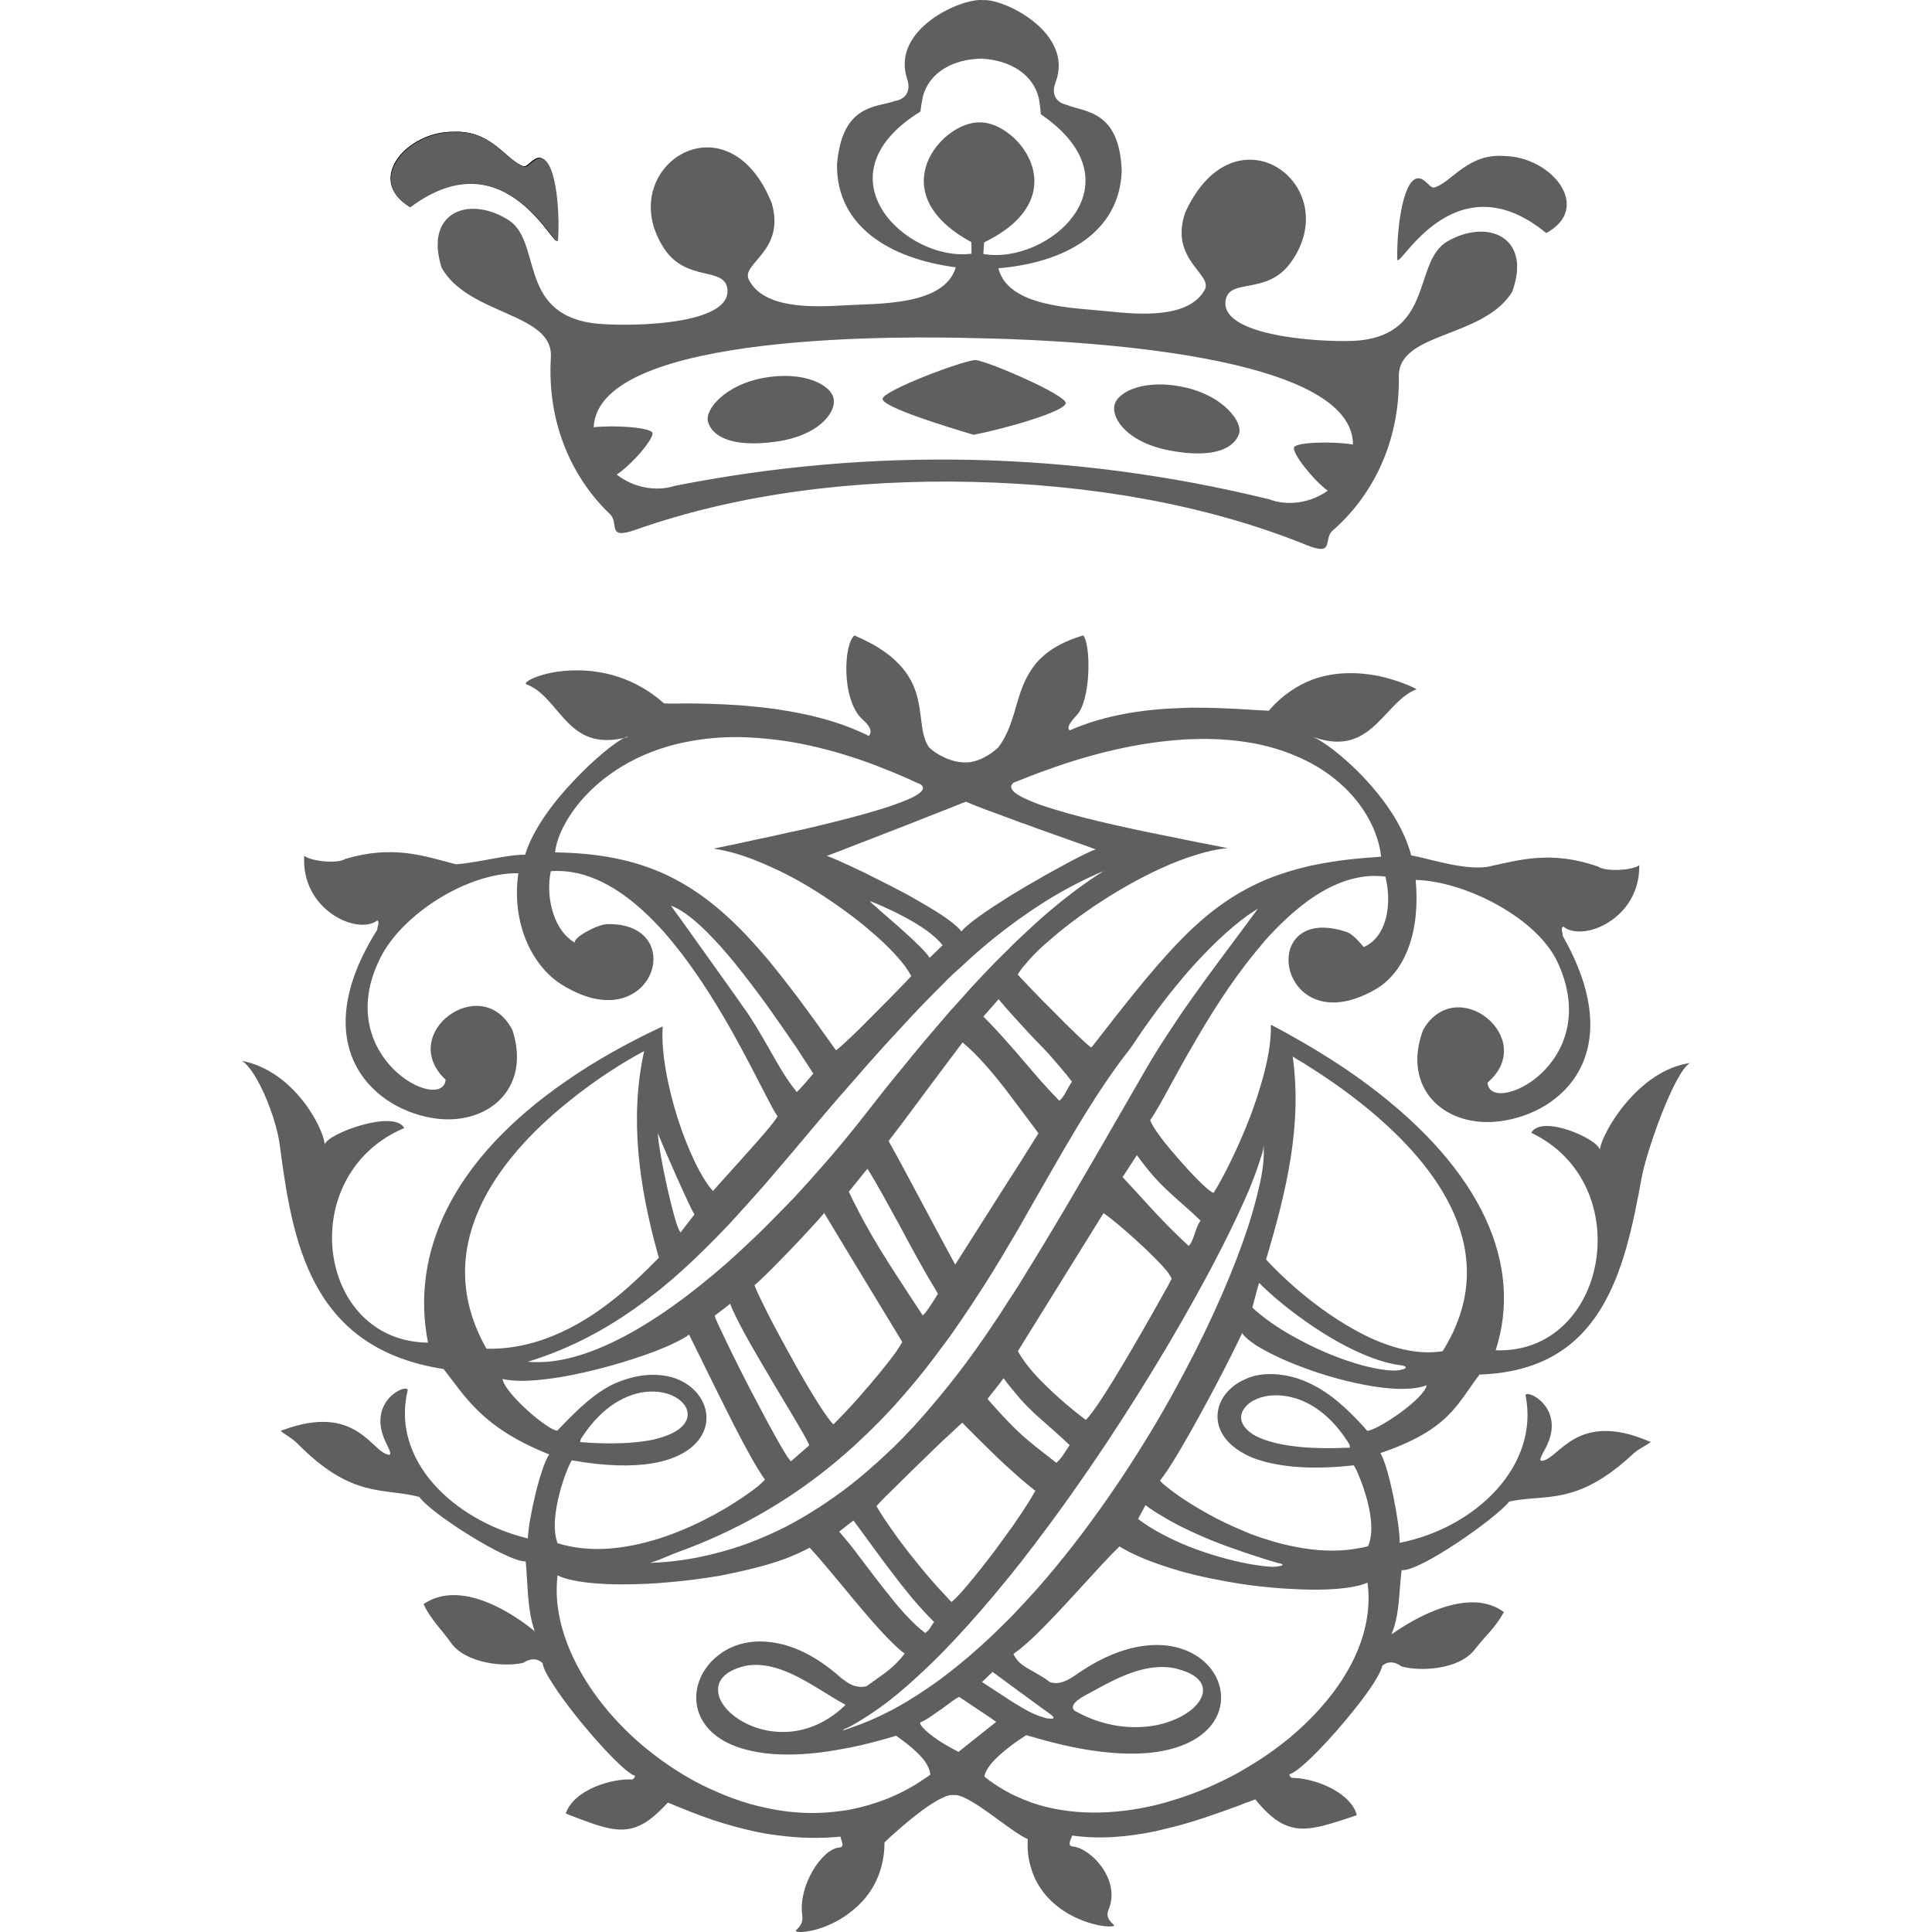 <?xml version="1.0" encoding="utf-8"?>
<!-- Generator: Adobe Illustrator 14.0.0, SVG Export Plug-In . SVG Version: 6.00 Build 43363)  793.429px  -->
<!DOCTYPE svg PUBLIC "-//W3C//DTD SVG 1.1//EN" "http://www.w3.org/Graphics/SVG/1.1/DTD/svg11.dtd">
<svg version="1.1" id="Ebene_1" xmlns="http://www.w3.org/2000/svg" xmlns:xlink="http://www.w3.org/1999/xlink" x="0px" y="0px" width="594.647px" height="594.647px" viewBox="-0.768 -327.082 594.647 793.429" enable-background="new -0.768 -327.082 594.647 793.429" xml:space="preserve">
	<path d="M120.654-262.176c6.867-1.561,8.89,20.307,7.997,33.295c-0.144,6.318-20.874-42.972-60.427-13.291
	c-18.585-11.202-0.981-31.189,18.227-30.753c15.335-0.618,21.212,11.725,28.319,14.118
	C116.402-258.268,118.098-261.426,120.654-262.176" />
	<path d="M120.567-262.178c-2.536,0.755-4.262,3.909-5.884,3.37c-7.014-2.391-12.966-14.736-28.316-14.118
	c-19.202-0.436-36.833,19.546-18.26,30.752c39.679-29.673,60.291,19.614,60.435,13.291
	C129.414-241.877,127.521-263.737,120.567-262.178" />
	<path fill="#5f5f5f" d="M534.843-231.367c19.112-10.366,2.368-31.194-16.918-31.631c-15.333-1.313-21.839,10.807-29,12.887
	c-1.653,0.453-3.24-2.814-5.743-3.646c-6.878-1.914-9.789,19.917-9.519,32.976C473.52-214.454,496.433-262.892,534.843-231.367
	 M218.678-145.722c17.313-2.438,24.33-11.801,23.588-17.294c-0.81-6.102-12.477-11.883-28.932-8.865
	c-15.842,2.91-24.058,13.081-22.771,17.875C192.13-148.151,199.836-143.076,218.678-145.722 M380.252-142.055
	c18.689,3.497,26.621-1.223,28.452-6.995c1.491-4.731-6.247-15.269-21.937-18.89c-16.304-3.76-28.215,1.484-29.303,7.544
	C356.477-154.942,363.067-145.276,380.252-142.055 M108.768-236.648c-12.974-8.274-27.614-5.596-29.109,8.011l-0.075,3.292
	c0.155,2.429,0.691,5.176,1.574,8.112c10.884,19.697,46.003,18.509,44.913,36.849c-1.712,28.345,9.717,50.608,24.22,64.384
	c4.028,3.811-1.613,10.791,10.664,6.453c42.336-14.945,90.429-20.713,138.174-19.63c47.742,1.083,95.542,9.028,137.133,25.877
	c12.051,4.889,6.752-2.338,10.939-5.963c15.119-13.104,27.555-34.826,27.111-63.22c-0.239-18.37,34.782-15.591,46.563-34.772
	c1.031-2.893,1.668-5.613,1.931-8.033l0.075-3.292c-0.898-13.661-15.386-17-28.709-9.323c-13.914,8.16-5.59,37.413-35.857,40.622
	c-10.521,1.105-57.026-0.698-55.192-16.137c1.324-9.927,16.948-1.988,26.905-15.975c22.55-31.684-22.95-65.142-43.411-20.508
	c-6.812,19.601,11.643,25.411,7.917,31.943c-6.621,11.683-26.468,10.129-39.823,8.714c-13.63-1.457-40.801-1.535-44.859-17.655
	c27.12-2.315,49.694-14.451,50.658-39.929c-0.888-25.128-15.208-24.107-22.56-27.173c-4.24-0.888-6.52-4.25-4.652-9.164
	c7.878-20.366-21.108-34.54-29.683-33.854c-8.549-1.08-38.134,11.771-31.201,32.473c1.646,4.993-0.785,8.249-5.062,8.943
	c-7.48,2.73-21.734,1.054-23.782,26.122c-0.19,25.495,21.822,38.643,48.795,42.186c-4.779,15.919-31.923,14.771-45.592,15.603
	c-13.418,0.808-33.323,1.465-39.397-10.512c-3.428-6.694,15.269-11.662,9.363-31.551c-18.416-45.51-65.396-14.157-44.298,18.518
	c9.308,14.424,25.276,7.202,26.155,17.179c1.125,15.506-45.418,15.198-55.877,13.617
	C112.644-199.025,122.294-227.872,108.768-236.648 M277.849-281.278c0.156-1.658,0.709-4.856,1.021-6.205
	c2.675-10.065,12.606-15.383,24.211-15.511c11.566,0.654,21.253,6.417,23.456,16.592c0.25,1.355,0.668,4.582,0.746,6.245
	c41.771,28.591,2.774,62.049-23.601,57.374l0.306-4.759c38.578-18.687,14.163-49.24-1.502-49.279
	c-15.674-0.673-41.429,28.737-3.751,49.159l0.074,4.768C272.268-219.419,234.806-254.62,277.849-281.278 M300.476-188.213
	c25.085,0.473,154.95,3.895,154.998,43.682c-8.593-1.393-23.101-0.965-24.167,1.107c-1.087,2.185,7.944,13.623,13.824,17.864
	c-7.133,5.123-16.577,6.351-24.018,3.542c-40.263-9.875-80.926-15.273-121.767-16.2c-40.85-0.927-81.736,2.621-122.382,10.659
	c-7.559,2.469-16.941,0.808-23.848-4.627c6.086-3.975,15.606-14.992,14.625-17.219c-0.954-2.118-15.428-3.203-24.094-2.202
	C145.482-191.353,275.367-188.88,300.476-188.213 M68.304-241.954c0,0,0.018-0.027,0.042-0.038c0.016,0.011,0.016,0.039,0.038,0.04
	c9.922-7.415,18.628-9.924,26.147-9.577c20.92,0.982,32.464,23.803,34.175,23.491c0.173,0.031,0.308-0.134,0.318-0.559
	c0.833-12.639-1.035-33.662-7.413-33.457c-0.227-0.005-0.454,0.031-0.704,0.081c-2.36,0.664-4.015,3.423-5.54,3.411
	c-0.092-0.002-0.198-0.015-0.266-0.033c-6.932-2.34-12.66-14.064-27.005-14.215c-0.496-0.011-0.987,0.005-1.49,0.023
	C67.358-273.217,49.676-253.17,68.304-241.954 M507.458,237.419c50.357-1.675,59.562-42.243,66.563-80.832
	c1.984-10.848,13.343-43.296,19.859-47.122c-21.803,3.194-36.394,29.238-37.025,35.635c-0.961-4.583-23.903-14.646-28.162-6.968
	c44.204,21.07,31.314,91.05-14.613,89.312c11.33-35.077-5.49-73.702-51.826-108.522c-8.029-6.026-16.947-11.874-26.656-17.541
	c-4.419-2.531-9.033-5.177-13.85-7.626c0.23,7.119-1.413,15.557-3.942,24.158c-1.274,4.355-2.736,8.706-4.294,12.931
	c-5.162,13.524-11.378,25.747-15.105,31.691c-0.138,1.263-4.815-3.023-10.224-8.791c-2.467-2.683-5.037-5.668-7.413-8.434
	c-4.266-5.063-7.743-9.913-8.57-12.368c1.821-2.412,4.959-8.176,9.213-15.952c2.332-4.237,4.975-9.133,7.925-14.128
	c6.986-12.195,15.671-26.223,25.683-38.451c1.316-1.62,2.724-3.34,4.113-4.969c5.589-6.299,11.563-11.994,17.791-16.521
	c8.606-6.231,17.752-10.199,27.288-10.288c1.469,0.033,3.022,0.069,4.563,0.308c2.431,9.398,1.191,20.953-5.172,26.536
	c-1.086,0.944-2.252,1.804-3.75,2.357c-0.093-0.002-3.791-5.053-6.973-6.188c-7.032-2.3-12.387-2.229-16.231-0.578
	c-10.316,4.264-9.875,19.057-0.59,25.986c5.734,4.307,14.973,5.5,27.076-0.938c0.493-0.276,0.989-0.56,1.488-0.838
	c12.629-7.216,18.549-24.412,16.598-44.987c20.221,0.459,50.561,15.754,58.656,34.62c18.447,41.387-28.357,62.723-29.118,48.596
	c21.047-18.022-12.777-45.369-26.471-21.648c-9.008,23.946,8.81,40.511,31.662,37.52c25.974-3.4,52.8-28.479,25.66-76.107
	c0.04-1.746-1.001-2.842,0.198-3.888c7.833,6.697,31.691-2.973,31.235-25.188c-2.281,2.1-13.602,2.9-16.948,0.597
	c-19.314-6.756-32.369-2.682-45.456,0.139c-10.273,1.422-24.552-3.675-31.243-4.699c-2.493-9.503-8.032-18.575-14.392-26.224
	c-9.757-11.89-21.243-20.519-25.962-22.485c13.13,4.778,20.447,0.182,26.604-5.819c5.292-5.137,9.613-11.276,15.971-13.748
	c-1.617-0.925-7.586-3.671-15.536-5.416c-7.747-1.522-17.485-2.061-27.089,1.413c-6.083,2.315-12.196,6.166-17.696,12.352
	c-0.119,0.201-0.188,0.302-0.319,0.484c-1.049-0.024-2.313-0.147-3.688-0.178c-5.726-0.323-14.468-1.007-24.785-1.047
	c-2.421-0.055-4.966-0.02-7.608,0.125c-14.594,0.45-31.09,2.702-45.732,9.174c-1.078-0.896-0.752-2.346,2.953-6.343
	c5.775-6.215,5.802-28.877,2.584-32.647c-4.021,1.175-7.348,2.554-10.209,4.15c-2.777,1.49-5.04,3.18-6.939,4.991
	c-1.487,1.337-2.695,2.769-3.689,4.294c-4.138,5.748-5.728,12.316-7.636,18.824c-1.478,4.809-3.233,9.534-6.432,13.766
	c-2.881,2.743-8.521,6.412-13.868,6.117c-0.2,0.081-0.389,0.077-0.485-0.011c-2.151-0.049-4.366-0.604-6.386-1.417
	c-3.202-1.265-6.156-3.175-7.777-4.873c-4.425-6.506-1.856-16.871-7.261-27.204c-2.525-4.724-6.613-9.41-13.795-13.833
	c-1.165-0.722-2.327-1.331-3.676-2.045c-1.722-0.903-3.656-1.835-5.777-2.741c-4.452,3.29-5.565,26.622,3.399,34.602
	c0.686,0.614,1.155,1.1,1.619,1.601c2.284,2.682,1.659,4.312,0.764,5.096c-0.293-0.224-0.569-0.327-0.868-0.521
	c-7.988-3.887-16.775-6.608-25.587-8.464c-4.078-0.865-8.052-1.543-11.942-2.123c-4.945-0.688-9.695-1.103-14.259-1.499
	c-8.468-0.59-16.142-0.764-21.982-0.783c-2.821,0.033-5.161,0.087-7.101,0.043l-2.243-0.051
	c-11.902-10.589-25.271-13.626-35.979-13.572c-14.211-0.032-23.871,5.49-19.907,5.974c8.017,3.488,12.181,12.527,19.36,18.137
	c4.684,3.707,10.695,5.763,19.992,3.669c0.916-0.483,1.528-0.638,1.722-0.435c-0.59,0.145-1.166,0.302-1.722,0.435
	c-3.612,1.823-12.101,8.536-20.471,17.448c-8.474,8.866-16.812,19.962-20.075,30.494c-7.088-0.161-18.751,3.167-28.387,3.928
	c-13.079-3.401-25.827-8.09-45.512-2.187c-3.354,2.156-14.62,0.822-16.797-1.366C23.308,46.481,46.61,57.222,54.837,50.902
	c1.038,1.094-0.048,2.118-0.088,3.888c-29.173,46.238-3.512,72.625,22.181,77.198c22.686,4.014,41.333-11.723,33.344-36.047
	c-12.514-24.315-47.634,1.345-27.428,20.4c-1.296,14.086-47.091-9.335-26.901-49.844c9.086-18.503,36.52-35.404,56.767-34.945
	c-2.91,20.385,5.554,37.993,17.737,45.672c1.063,0.705,2.112,1.3,3.179,1.816c35.087,19.105,48.984-27.589,15.296-26.599
	c-4.777,0.476-14.051,5.916-12.922,7.576c-0.668-0.302-1.355-0.715-1.914-1.219c-7.089-5.321-10.208-18.026-8.037-28.107
	c2.92-0.221,5.845-0.058,8.666,0.4c13.859,2.263,26.69,12.081,37.979,24.798c2.37,2.68,4.633,5.551,6.908,8.434
	c8.139,10.606,15.267,22.243,21.257,32.891c5.691,10.147,10.262,19.406,13.702,25.907c1.965,3.831,3.471,6.679,4.59,8.191
	c-0.506,1.147-2.42,3.537-4.923,6.489c-4.196,4.881-10.073,11.45-14.664,16.506c-3.606,4.004-6.393,7.069-6.9,7.737
	c-4.564-4.866-10.33-16.695-14.596-30.122c-3.997-12.736-6.789-26.827-6.066-37.51c-0.085-0.002-0.087,0.091-0.188,0.089
	c-14.868,6.964-27.874,14.344-39.043,22.086c-48.04,32.972-64.292,71.44-57.156,107.721c-45.912-0.473-54.979-68.994-9.771-88.124
	c-4.003-7.78-31.485,2.202-32.66,6.744c-0.347-6.415-12.37-30.148-33.951-34.341c6.322,4.133,13.967,23.209,15.453,34.238
	c5.17,38.745,11.751,83.749,67.313,92.316c8.806,11.01,15.523,24.011,43.396,35.066c-3.716,5.356-8.604,27.317-8.768,34.518
	c-30.773-7.508-56.389-32.308-49.325-60.966c-0.513-2.724-16.537,4.41-9.419,20.615c1.85,3.945,2.974,6.002,1.713,5.973
	c-6.983-0.52-13.038-21.604-43.847-10.036c-2.241-0.051,3.331,2.511,6.003,5.187c22.636,23.09,35.308,18.229,50.317,22.18
	c4.804,6.906,36.262,26.782,43.677,26.475c0.855,8.88,0.597,20.273,3.705,28.689c0.203,0.302-27.088-23.869-45.669-11.151
	c3.056,6.496,7.257,10.193,11.215,15.816c6.042,8.617,22.05,10.151,29.805,8.276c2.858-1.964,5.767-1.897,7.872,0.179
	c0.25,1.969,1.921,5.118,4.471,8.979c8.843,13.716,28.302,35.659,33.229,37.143c0.668,0.226-0.346,1.644-1.014,1.628
	c-8.273-0.46-23.85,4.143-27.181,13.977c15.42,6.001,23.337,9.205,32.227,3.949c2.271-1.3,4.646-3.302,7.231-5.866
	c0.8-0.744,1.599-1.722,2.492-2.571c6.457,2.685,12.826,5.247,19.396,7.454c4.637,1.466,9.372,2.841,14.2,3.932
	c3.877,0.96,7.851,1.637,11.944,2.114c8.139,1.065,16.517,1.351,25.292,0.478c0.083,0.379,0.273,0.889,0.441,1.48
	c0.365,1.053,0.747,2.238-0.063,2.81c-0.184,0.101-0.479,0.172-0.791,0.165c-7.113,0.538-16.996,15.686-15.229,27.896
	c0.689,4.797-3.644,6.15-2.483,6.572c2.315,0.832,10.035-0.371,17.822-4.867c1.283-0.762,2.577-1.597,3.781-2.543
	c7.798-5.663,14.632-15.042,14.659-29.252l0.113,0.003c2.886-2.864,9.741-8.917,16.074-13.565c2.257-1.604,4.436-3.003,6.512-4.114
	c2.349-1.205,4.42-1.95,5.764-1.626c2.65-0.533,8.505,3.108,14.44,7.329c2.401,1.717,4.771,3.526,7.092,5.134
	c1.243,0.899,2.4,1.699,3.536,2.505c2.212,1.427,4.022,2.622,5.275,3.047c-0.194,4.283,0.212,8.002,1.223,11.406
	c5.752,20.77,29.796,25.598,34.085,24.326c1.184-0.363-4.035-2.335-2.082-6.771c5.037-12.057-7.028-25.078-14.791-25.915
	c-2.461-0.261-0.514-3.129-0.202-4.476c11.364,1.604,22.954,0.601,34.298-1.771c2.558-0.616,5.101-1.245,7.646-1.854
	c8.61-2.222,16.949-5.17,24.996-8.119c1.383-0.438,2.748-0.999,4.035-1.56c1.473-0.439,2.837-0.997,4.218-1.563
	c4.828,5.867,8.835,9.28,12.987,10.803c7.044,2.808,14.591,0.448,27.142-3.731c0.49-0.211,1.091-0.379,1.574-0.566
	c-0.265-1.253-0.802-2.333-1.483-3.438c-4.973-7.788-17.726-11.881-25.043-11.87c-0.57,0.092-1.502-1.386-0.936-1.566
	c4.017-0.982,17.175-14.691,26.892-27.024c5.825-7.271,10.335-14.092,11.017-17.382c2.164-1.997,5.088-1.931,7.876,0.179
	c7.625,2.212,23.707,1.408,30.12-6.918c4.248-5.543,8.581-9.031,11.96-15.386c-17.25-12.862-46.354,9.459-46.171,9.181
	c3.501-8.295,3.031-17.455,4.188-26.39c7.415,0.755,39.066-21.513,44.184-28.178c15.238-3.286,27.664,2.17,51.225-19.884
	c2.888-2.549,8.578-4.764,6.263-4.816c-30.172-13.031-37.262,7.817-44.179,7.961c-1.258,0.055-0.068-2.043,1.982-5.895
	c7.854-15.804-7.923-23.624-8.59-21.023c5.883,28.951-20.577,54.519-51.675,60.612c0.165-7.282-4.469-31.333-7.92-36.856
	C495.158,260.002,498.132,249.563,507.458,237.419 M412.82,161.497c1.771-4.327,3.222-8.194,4.262-11.476
	c0.327-1.065,0.631-2.032,0.932-2.906c1.058-2.801,0.729-6.098,0.829-2.011c0.117,4.094-0.493,9.335-2.004,15.625
	c-1.072,4.727-2.558,10.063-4.358,15.745c-5.526,16.895-14.466,37.825-26.168,59.863c-2.53,4.784-5.184,9.601-7.935,14.499
	c-7.174,12.494-15.064,25.063-23.613,37.34c-9.048,13.012-18.775,25.638-29.063,37.303c-2.292,2.548-4.697,5.136-6.998,7.617
	c-1.185,1.344-2.492,2.553-3.682,3.906c-2.494,2.457-4.883,4.855-7.37,7.225c-6.762,6.445-13.718,12.35-20.735,17.638
	c-2.188,1.611-4.365,3.206-6.522,4.617c-5.253,3.596-10.558,6.852-15.984,9.575c-4.739,2.408-9.451,4.443-14.247,6.092
	c-0.713,0.266-1.279,0.462-1.987,0.727c-0.878,0.271-1.459,0.472-1.77,0.56c-0.576,0.162-0.574,0.082,0.007-0.31
	c0.312-0.175,0.89-0.46,1.677-0.742c0.686-0.374,1.372-0.73,2.087-1.111c4.604-2.619,9.354-5.737,14.325-9.5
	c5.234-4.065,10.585-8.813,16.084-14.053c2.171-2.064,4.36-4.159,6.565-6.472c6.87-7.032,13.877-14.853,20.86-23.176
	c2.39-2.94,4.908-5.906,7.411-8.979c1.195-1.636,2.511-3.143,3.698-4.663c2.315-3.083,4.728-6.023,7.028-9.197
	c19.16-25.254,37.513-53.254,52.781-78.973c2.742-4.623,5.39-9.231,7.914-13.661C398.189,192.724,407.171,174.8,412.82,161.497
	 M433.058,213.433c8.445,6.238,17.736,11.908,26.7,15.703c5.606,2.38,11.094,4.034,16.049,4.547
	c2.616,0.659,1.053,1.686-1.989,2.013c-3.03,0.315-8.08-0.386-14.17-1.979c-7.937-2.122-17.58-5.854-26.808-10.93
	c-6.166-3.261-11.985-7.092-17.156-11.471c-0.489-0.495-1.044-0.911-1.529-1.408l1.709-6.483l1.055-3.665
	C421.511,204.333,427.033,209.019,433.058,213.433 M370.271,291.045c2.195,1.712,4.595,3.206,7.089,4.637
	c2.406,1.528,4.904,2.835,7.512,4.159c8.26,4.175,17.039,7.587,24.579,10.104c1.364,0.51,2.707,0.918,3.971,1.358
	c4.349,1.445,8.118,2.62,11.024,3.462c5.617,1.001-1.513,1.728-1.896,1.606c-2.151-0.049-5.331-0.427-9.219-1.087
	c-1.269-0.229-2.613-0.544-3.983-0.78c-7.258-1.622-16.057-4.15-24.63-7.858c-2.502-1.12-5.111-2.354-7.522-3.657
	c-3.544-1.836-6.902-3.951-9.978-6.269L370.271,291.045z M317.928,367.242c3.148,2.294,4.989,3.601,6.715,4.903
	c1.712,1.197,3.337,2.501,6.509,4.725c3.741,2.727-1.512,1.718-1.89,1.613c-1.83-0.61-3.18-0.94-4.725-1.672
	c-1.635-0.705-3.646-1.732-6.743-3.668c-1.052-0.594-2.216-1.301-3.543-2.188c-2.016-1.341-4.316-2.838-7.101-4.653
	c-1.246-0.803-2.605-1.714-4.02-2.621l4.17-3.991l0.108-0.191c2.78,2.014,5.059,3.71,6.99,5.125
	C315.714,365.617,316.876,366.438,317.928,367.242 M220.622,384.19c-4.39-0.1-8.347-0.964-11.936-2.406
	c-8.293-3.303-13.903-9.373-13.955-14.723l0.015-0.675c0.175-3.596,2.969-6.951,9.341-8.836c1.675-0.561,3.437-0.81,5.169-0.867
	c4.005-0.196,7.969,0.672,11.942,2.131c9.063,3.317,17.967,9.946,25.46,13.986c0.101,0.127,0.307,0.229,0.385,0.23
	c-0.082,0.177-0.292,0.264-0.401,0.481C238.188,381.486,228.968,384.38,220.622,384.19 M320.604,249.345
	c2.274,2.381,4.489,4.47,6.682,6.373c3.531,3.183,7.251,6.286,11.825,10.683c-2.329,3.446-3.131,5.185-5.429,7.269
	c-2.483-1.922-4.686-3.616-6.687-5.203c-2.482-1.938-4.595-3.692-6.7-5.513c-1.234-1.102-2.385-2.193-3.519-3.279
	c-2.196-2.203-4.483-4.499-7.039-7.366c-1.336-1.421-2.751-3.098-4.353-4.888l4.596-5.819l2.003-2.696
	c1.804,2.483,3.518,4.561,5.123,6.452C318.332,246.852,319.478,248.133,320.604,249.345 M317.892,227.766l3.323-5.37l7.085-11.412
	l24.736-39.849c4.804,3.134,21.309,17.629,26.6,24.542c0.666,0.992,1.129,1.782,1.403,2.377c-0.407,0.686-0.909,1.64-1.522,2.89
	c-6.893,12.385-27.789,49.572-33.765,55.097c-3.906-2.907-11.651-9.146-18.116-15.797c-2.471-2.479-4.769-5.071-6.652-7.637
	C319.763,230.918,318.624,229.335,317.892,227.766 M309.305,271.358c2.279,2.198,4.673,4.414,7.059,6.494
	c1.134,1.088,2.392,2.094,3.522,3.104c1.826,1.499,3.529,2.978,5.159,4.213c-1.403,2.489-3.231,5.458-5.454,8.811
	c-1.193,1.735-2.409,3.541-3.717,5.473c-2.432,3.344-4.928,6.791-7.438,10.243c-7.914,10.428-15.721,19.874-17.896,21.097
	c-0.955-0.991-1.902-1.978-2.849-3.089c-2.103-2.167-4.19-4.543-6.261-6.926c-5.315-6.273-10.811-13.12-15.321-19.636
	c-2.376-3.348-4.534-6.609-6.316-9.679c0.721-0.864,3.199-3.52,6.692-6.854c4.579-4.57,10.733-10.572,16.124-15.782
	c2.371-2.304,4.572-4.474,6.558-6.188c3.074-2.954,5.272-4.96,5.851-5.422C297.885,260.086,303.317,265.588,309.305,271.358
	 M265.724,318.158c5.086,6.828,10.296,13.184,15.348,18.447c0.757,0.789,1.517,1.61,2.376,2.404
	c-1.922,2.782-1.638,2.686-2.513,3.632c-0.308,0.187-0.61,0.477-1.1,0.94c-4.877-3.703-9.722-9.052-14.35-14.901
	c-4.655-5.674-9.177-11.89-13.706-17.752c-1.146-1.58-2.387-3.173-3.617-4.645c-1.238-1.501-2.476-2.975-3.675-4.365l3.843-3.04
	l2.005-1.522c0.554,0.708,1.119,1.507,1.705,2.282C256.559,305.783,261.084,312.107,265.724,318.158 M380.375,162.815
	c2.286,2.172,4.675,4.192,7.453,6.692c1.525,1.395,3.245,2.903,5.036,4.686c-2.4,3.447-2.615,8.304-4.898,10.397
	c-0.178-0.191-0.291-0.307-0.469-0.495c-2.859-2.598-5.256-4.98-7.442-7.171c-6.279-6.296-10.725-11.535-19.183-20.587l5.851-9.012
	C372.294,154.948,376.277,159.13,380.375,162.815 M415.407,47.496c-8.518,11.583-17.15,22.882-25.598,34.747
	c-2.611,3.727-5.336,7.571-7.866,11.49c-3.819,5.677-7.458,11.324-10.987,17.37c-13.479,23.262-27.58,48.139-42.023,72.047
	c-2.324,3.942-4.758,7.764-7.095,11.604c-1.194,2.012-2.521,4.04-3.726,6.068c-1.423,2.178-2.834,4.496-4.339,6.684
	c-1.014,1.639-2.106,3.273-3.13,4.896c-6.563,9.977-13.501,19.86-20.998,29.217c-2.214,2.764-4.416,5.426-6.6,8.017
	c-5.1,6.124-10.501,12.013-16.165,17.552c-4.677,4.467-9.462,8.822-14.402,12.9c-1.203,0.941-2.504,1.99-3.791,3.023
	c-8.22,6.332-17,12.055-26.16,16.822c-3.947,1.966-7.964,3.819-12.117,5.479c-4.701,1.936-9.504,3.487-14.4,4.822
	c-7.158,1.973-14.496,3.378-22.099,4.086c-2.34,0.22-4.679,0.374-7.105,0.428c2.622-0.738,4.894-1.76,7.157-2.686
	c1.183-0.544,2.46-1.006,3.841-1.563c6.357-2.292,12.467-4.77,18.364-7.547c5.021-2.319,9.743-4.732,14.46-7.378
	c4.167-2.324,8.198-4.78,12.156-7.319c9.481-6.197,18.184-12.901,26.236-20.127c1.29-1.141,2.592-2.274,3.802-3.505
	c5.05-4.649,9.823-9.53,14.44-14.568c5.675-6.314,11.169-12.872,16.21-19.577c2.191-2.975,4.4-5.93,6.62-8.909
	c6.135-8.72,11.964-17.532,17.439-26.353c1.216-2.032,2.421-4.06,3.622-5.961c2.535-4.22,5.045-8.542,7.494-12.668
	c1.211-2.222,2.541-4.423,3.738-6.629c2.345-4.133,4.784-8.26,7.106-12.387c11.25-19.597,22.094-38.342,34.717-54.312
	c5.938-8.999,12.068-17.442,18.072-24.787c2.618-3.251,5.215-6.307,7.813-9.166c9.378-10.313,18.118-18.077,25.322-22.585
	c0.308-0.197,0.688-0.473,1.004-0.667C416.109,46.535,415.715,47.018,415.407,47.496 M312.736,120.203
	c2.259,3.073,4.634,6.134,6.994,9.311c1.125,1.485,2.265,3.075,3.487,4.657c1.05,1.386,2.085,2.765,3.105,4.167l-3.319,5.275
	l-3.728,5.952l-7.472,11.7l-19.67,30.99l-1.31-2.386l-6.158-11.419l-15.123-28.282l-4.771-8.656l5.12-6.71l16.26-21.822l6.618-8.806
	l2.396-3.154C301.376,106.224,307.061,112.964,312.736,120.203 M303.677,90.409l6.298-7.158c1.127,1.482,2.378,2.771,3.505,4.166
	c2.378,2.681,4.731,5.253,7.03,7.752c1.129,1.292,2.382,2.49,3.507,3.771c2.274,2.397,4.487,4.578,6.668,6.978
	c3.125,3.567,6.255,7.137,9.381,11.208c-2.319,3.451-2.856,5.778-5.156,7.862c-1.521-1.593-3.129-3.192-4.549-4.783
	c-2.295-2.475-4.469-4.965-6.66-7.531c-1.223-1.399-2.366-2.789-3.495-4.078c-2.295-2.682-4.649-5.448-7.023-8.045
	C310.239,97.19,307.104,93.792,303.677,90.409 M268.96,175.562c4.847,9.066,9.786,18.316,15.151,27.093
	c0.278,0.501,0.648,1.108,0.918,1.605c-0.396,0.567-0.689,1.047-0.992,1.639c-1.935,2.845-3.25,5.34-5.232,7.256
	c-3.573-5.428-7.059-10.684-10.333-15.804c-4.904-7.509-9.503-14.908-13.603-22.396c-1.217-2.266-2.438-4.53-3.568-6.794
	c-1.018-1.974-1.965-3.855-2.869-5.823l3.088-3.823l3.83-4.771l0.785-0.844C260.448,159.994,264.644,167.678,268.96,175.562
	 M250.768,191.707l3.588,5.922l13.602,22.409l2.419,4.017c-0.697,1.263-1.604,2.603-2.604,4.132
	c-3.738,5.171-9.235,11.766-14.514,17.771c-1.303,1.535-2.608,2.964-3.82,4.297c-2.779,2.963-5.275,5.628-7.366,7.619
	c-3.233-3.202-10.935-15.902-17.933-28.725c-4.49-8.093-8.777-16.139-11.494-21.865c-1.477-2.964-2.487-5.203-2.946-6.576
	c0.782-0.678,1.87-1.618,3.16-2.855c3.307-3.14,7.884-7.817,12.271-12.383c5.967-6.279,11.566-12.392,13.182-14.383L250.768,191.707
	z M212.087,231.875c3.851,6.608,7.97,13.522,11.549,19.443c4.685,7.896,8.344,13.998,8.51,15.172
	c-1.203,1.152-6.26,5.41-7.445,6.549c-0.201-0.097-0.762-0.805-1.516-1.889c-2.361-3.564-6.827-11.646-11.523-20.6
	c-4.939-9.247-10.157-19.587-13.677-26.98c-2.694-5.587-4.571-9.534-4.646-10.315l4.965-3.786l1.386-1.139
	C201.525,213.253,206.46,222.33,212.087,231.875 M315.579-5.088c0.109-0.185,0.21-0.296,0.303-0.481
	c2.356-0.912,4.606-1.843,6.982-2.766c1.17-0.437,2.462-0.909,3.624-1.377c2.265-0.818,4.629-1.636,6.882-2.47
	c19.328-6.664,36.411-10.053,51.235-11.088c2.643-0.241,5.187-0.261,7.611-0.33c9.148-0.159,17.405,0.705,24.761,2.218
	c1.365,0.329,2.71,0.649,3.978,0.975c6.494,1.695,12.169,4.062,17.262,6.727c13.858,7.502,22.465,18.303,26.407,28.626
	c1.276,3.34,2.085,6.647,2.416,9.776c-0.884,0.082-1.773,0.15-2.643,0.238c-10.229,0.64-19.115,1.901-27.141,3.675
	c-6.346,1.489-12.132,3.317-17.54,5.523c-1.366,0.653-2.748,1.204-4.042,1.856c-9.232,4.368-17.354,10.118-25.205,17.343
	c-2.58,2.369-5.172,4.94-7.777,7.695c-10.562,11.156-21.388,25.015-34.615,42.033c-0.784-0.018-9.169-8.184-16.957-16.137
	c-2.387-2.3-4.671-4.697-6.672-6.765c-1.33-1.407-2.574-2.594-3.509-3.688c-1.517-1.494-2.576-2.688-3.117-3.364
	c0.792-1.357,1.885-2.885,3.293-4.421c1.097-1.324,2.292-2.67,3.687-4.096c1.989-2.01,4.394-4.171,6.97-6.351
	c13.397-11.586,33.428-24.474,51.702-31.641c2.566-1.016,5.225-1.921,7.663-2.658c4.613-1.426,8.913-2.408,12.914-2.714
	c-1.96-0.438-6.598-1.32-12.795-2.522c-2.329-0.453-4.85-0.984-7.568-1.538c-15.498-3.085-36.133-7.337-50.715-11.848
	c-2.422-0.756-4.744-1.487-6.776-2.212c-1.245-0.52-2.499-0.937-3.56-1.441c-3.646-1.542-6.248-3.059-7.105-4.452
	C314.961-3.645,314.979-4.419,315.579-5.088 M288.59,5.301c2.454-1.024,4.711-1.841,6.477-2.594
	c0.489-0.182,1.078-0.353,1.481-0.554c3.938,1.745,10.987,4.347,18.705,7.149c2.308,0.921,4.732,1.769,7.147,2.582
	c1.148,0.42,2.418,0.941,3.563,1.35c2.31,0.838,4.555,1.574,6.771,2.402c8.206,2.903,15.061,5.311,17.09,6.124
	c-2.061,0.546-9.05,4.096-17.428,8.77c-2.262,1.199-4.554,2.507-6.915,3.929c-1.168,0.65-2.466,1.4-3.639,2.053
	c-2.473,1.492-4.945,3.005-7.306,4.396c-9.172,5.757-17.287,11.303-19.899,14.555c-0.17-0.305-0.469-0.69-0.744-0.983
	c-1.411-1.502-3.633-3.197-6.302-5.11c-4.219-2.819-9.812-6.066-15.555-9.298c-4.629-2.45-9.449-4.899-13.947-7.137
	c-1.258-0.617-2.514-1.232-3.681-1.847c-7.313-3.471-13.173-6.137-15.015-6.659c1.772-0.638,7.729-2.937,15.3-5.902
	c1.191-0.447,2.471-0.893,3.756-1.446c4.503-1.752,9.407-3.68,14.234-5.521C278.465,9.249,284.053,7.041,288.59,5.301
	 M286.939,61.127l-5.297,5.133c-1.694-2.568-5.695-6.351-9.969-10.243c-4.483-4.109-9.459-8.211-12.796-11.298
	c-0.383-0.304-0.76-0.599-1.037-0.89c-0.867-0.809-0.968-0.908,0.013-0.587c0.371,0.202,0.846,0.4,1.531,0.622
	c2.886,1.224,7.604,3.276,12.424,5.917C277.679,52.938,283.795,56.97,286.939,61.127 M134.888,23.219
	c-2.342-0.15-4.669-0.203-7.092-0.258c0.498-4.751,2.964-10.821,7.487-17.144c7.334-10.247,20.128-20.959,39.143-26.466
	c2.256-0.633,4.702-1.256,7.136-1.692c6.655-1.396,13.96-2.108,22.052-2.032c4.472,0.102,9.249,0.419,14.266,1.019
	c3.797,0.457,7.784,1.048,11.947,1.905c8.03,1.652,16.539,3.998,25.614,7.208c1.257,0.426,2.433,0.933,3.691,1.356
	c4.505,1.747,9.142,3.609,13.98,5.761c1.539,0.73,3.173,1.449,4.808,2.154c2.395,1.709,0.106,3.906-4.995,6.119
	c-3.656,1.567-8.552,3.31-14.223,4.931c-1.188,0.358-2.472,0.719-3.747,1.084c-8.013,2.26-17.138,4.479-25.926,6.516
	c-4.202,0.871-8.223,1.746-12.05,2.643c-5.479,1.14-10.358,2.194-14.359,3.094c-4.599,0.958-8.029,1.652-9.688,2.012
	c3.114,0.454,6.309,1.216,9.593,2.16c4.537,1.359,9.255,3.223,14.165,5.487c3.961,1.733,7.899,3.766,11.854,5.999
	c9.021,5.16,17.838,11.303,25.385,17.318c1.244,0.994,2.494,2.096,3.651,3.11c5.802,4.891,10.555,9.77,13.792,14.023
	c1.028,1.494,1.971,2.859,2.723,4.247c-0.503,0.579-1.617,1.617-2.889,3.056c-3.5,3.604-9.076,9.326-14.443,14.646
	c-1.299,1.339-2.599,2.57-3.809,3.826c-5.165,5.028-9.351,8.923-9.821,8.913c-5.486-7.726-10.671-14.946-15.667-21.664
	c-3.979-5.25-7.855-10.213-11.653-14.872c-4.728-5.554-9.295-10.726-13.944-15.199c-6.962-6.794-13.94-12.302-21.625-16.748
	c-2.309-1.308-4.614-2.542-7.015-3.658C162.151,26.954,149.756,24.058,134.888,23.219 M215.025,102.411
	c-3.088-5.332-6.36-11.057-10.131-16.191c-1.221-1.774-2.441-3.554-3.671-5.243c-7.375-10.288-14.636-20.482-21.328-29.885
	c-1.503-2.074-3.031-4.155-4.531-6.228c1.438,0.523,2.996,1.243,4.619,2.348c6.324,3.929,13.849,11.798,21.527,21.113
	c4.62,5.756,9.36,11.977,13.875,18.232c4.064,5.732,8.017,11.457,11.611,16.697c2.423,3.774,4.794,7.324,6.852,10.568
	c0,0-6.302,7.544-6.879,7.531c-0.097-0.202-0.298-0.394-0.375-0.585C222.529,115.833,218.877,109.222,215.025,102.411
	 M199.068,175.91c4.871-5.322,9.776-10.766,14.659-16.289c4.109-4.781,8.202-9.559,12.318-14.428
	c5.986-7.146,11.994-14.324,18.191-21.479c2.789-3.162,5.5-6.304,8.289-9.454c1.302-1.539,2.521-2.951,3.822-4.389
	c4.781-5.435,9.569-10.673,14.472-15.931c5.273-5.722,10.643-11.33,16.145-16.743c2.092-2.201,4.258-4.287,6.56-6.277
	c6.648-6.278,13.51-12.167,20.733-17.542c2.369-1.8,4.854-3.587,7.325-5.283c1.18-0.842,2.374-1.687,3.648-2.441
	c2.281-1.501,4.544-3.007,6.927-4.42c6.705-3.944,13.692-7.572,20.979-10.621c-6.931,4.324-13.957,9.515-21.09,15.484
	c-2.396,1.986-4.67,3.985-6.964,6.063c-1.283,1.152-2.484,2.284-3.67,3.416c-2.49,2.29-4.981,4.589-7.366,7.064
	c-7.065,6.837-14.054,14.277-20.835,22.006c-2.313,2.469-4.488,4.951-6.587,7.452c-5.516,6.4-10.907,12.781-16.205,19.388
	c-5.017,6-9.835,12.126-14.522,18.145c-0.121,0.113-0.213,0.296-0.312,0.391c-1.205,1.521-2.305,2.953-3.521,4.492
	c-8.196,10.324-17.193,20.629-26.474,30.646c-4.095,4.184-8.174,8.376-12.273,12.463c-4.869,4.762-9.75,9.325-14.604,13.677
	c-7.459,6.544-14.998,12.605-22.408,17.898c-2.377,1.698-4.853,3.387-7.209,4.903c-13.64,8.918-26.821,15.044-38.935,17.316
	c-4.693,0.851-9.272,1.125-13.556,0.743c4.717-1.446,9.235-3.085,13.651-4.942c14.339-6.005,27.181-14.071,39.077-23.538
	c2.473-1.892,4.85-3.987,7.233-5.978C184.408,190.866,191.779,183.536,199.068,175.91 M170.776,140.153
	c1.295,3.23,4.063,9.512,6.743,15.621c3.418,7.67,6.769,14.959,7.53,15.856l-5.731,7.452c-0.559-0.706-1.392-2.658-2.202-5.508
	c-2.25-7.636-5.169-21.139-6.432-29.337c-0.437-2.631-0.665-4.78-0.639-5.947C170.211,138.667,170.406,139.264,170.776,140.153
	 M132.557,125.945c11.987-9.843,23.936-17.184,31.822-21.373c-6.086,27.511-2.039,55.541,5.336,82.356
	c0.258,0.892,0.447,1.671,0.712,2.458c-0.285,0.275-0.503,0.587-0.787,0.846c-7.489,7.514-21.216,21.528-39.218,29.774
	c-9.247,4.267-19.544,7.056-30.803,6.801C76.015,185.191,104.389,148.762,132.557,125.945 M128.479,305.611
	c-1.363-4.415-0.845-10.337,0.364-16.062c1.621-7.746,4.532-14.967,5.847-16.909c13.838,2.466,24.742,2.616,33.051,1.241
	c2.617-0.433,4.986-1.046,7.138-1.772c22.069-7.588,17.863-28.694,0.764-33.649c-2.123-0.539-4.555-0.881-7.076-0.938
	c-4.681-0.105-10.057,0.948-15.74,3.33c-8.763,3.793-16.741,11.878-23.303,18.754c-0.313,0.293-0.601,0.556-0.79,0.851
	c-3.999-0.091-21.835-15.576-22.493-21.247c5.598,1.394,14.194,0.807,23.762-0.733c13.086-2.217,27.886-6.441,38.783-10.595
	c2.63-1.014,5.108-2.036,7.167-3.035c3.054-1.419,5.412-2.709,6.883-3.835c2.728,5.413,8.485,17.404,14.536,29.409
	c4.915,9.957,10.061,19.78,13.706,25.705c1.144,1.908,2.182,3.469,2.923,4.462c-0.403,0.467-1.489,1.532-3.089,2.857
	c-3.055,2.435-8.193,6.036-14.508,9.68c-6.316,3.652-13.999,7.478-22.24,10.398c-2.357,0.828-4.711,1.65-7.15,2.257
	c-12.442,3.515-25.801,4.773-38.172,0.897C128.654,306.396,128.556,306.009,128.479,305.611 M138.071,265.144l0.306-1.257
	c9.49-14.982,21.181-19.775,30.039-19.481c2.606,0.059,5.049,0.6,7.067,1.441c7.91,3.301,10.237,11.236-0.364,16.032
	c-1.976,0.84-4.324,1.662-7.152,2.304C161.037,265.576,151.274,266.229,138.071,265.144 M279.557,403.35
	c-5.149,3.591-10.546,6.377-15.958,8.486c-4.726,1.838-9.422,3.188-14.203,4.142c-1.188,0.28-2.469,0.446-3.737,0.61
	c-8.589,1.245-17.339,1.172-25.773-0.188c-4.083-0.683-8.053-1.557-11.933-2.615c-4.821-1.377-9.547-3.117-14.173-5.194
	c-7.707-3.282-14.928-7.533-21.722-12.36c-2.386-1.711-4.695-3.521-6.978-5.335c-23.896-19.715-39.228-47.202-36.257-70.992
	c6.442,3.17,21.013,4.293,37.792,3.39c2.331-0.122,4.68-0.271,7.111-0.521c7.3-0.594,14.724-1.516,22.065-2.794
	c4.883-0.967,9.759-2.026,14.364-3.206c4.216-1.058,8.331-2.325,12.076-3.688c3.726-1.399,7.159-2.983,10.115-4.56
	c3.809,3.995,9.389,10.83,15.358,17.981c1.23,1.472,2.387,2.965,3.624,4.368c4.813,5.749,9.555,11.297,13.758,15.478
	c2.371,2.389,4.446,4.406,6.282,5.602c-1.815,2.585-4.092,4.771-6.565,6.854c-2.789,2.195-5.854,4.234-9.117,6.612
	c-1.767,0.436-3.522,0.315-5.137-0.224c-1.26-0.395-2.517-1.13-3.677-2.033c-0.467-0.309-1.046-0.692-1.537-1.098
	c-8.482-7.602-16.539-11.87-23.903-13.788c-4.255-1.063-8.336-1.443-11.967-1.142c-5.746,0.462-10.656,2.464-14.414,5.415
	c-10.997,8.323-13.392,24.121-0.759,33.462c3.438,2.622,8.163,4.661,14.155,5.972c3.494,0.746,7.475,1.328,11.96,1.431
	c7.288,0.278,15.857-0.402,25.831-2.325c1.184-0.169,2.463-0.436,3.738-0.693c4.486-0.96,9.191-2.12,14.19-3.56
	c1.169-0.398,2.44-0.641,3.722-1.103c0.464,0.502,7.939,5.244,11.829,10.59c1.221,1.786,2.044,3.557,2.196,5.414
	C281.134,402.313,280.343,402.881,279.557,403.35 M286.316,388.326c-2.595-1.63-4.789-3.33-6.31-4.737
	c-1.918-1.803-2.851-3.167-1.982-3.448c0.494-0.169,1.198-0.545,2.083-1.015c1.754-1.051,4.157-2.832,6.518-4.425
	c2.78-2.089,5.541-4.161,7.109-4.917l13.131,8.778l2.108,1.508l-2.181,1.701l-13.291,10.593
	C291.031,391.149,288.524,389.737,286.316,388.326 M456.977,351.705c-5.54,12.803-15.471,24.845-27.855,35.171
	c-5.457,4.437-11.38,8.603-17.693,12.245c-1.291,0.761-2.662,1.602-4.055,2.361c-7.97,4.269-16.43,7.895-25.048,10.512
	c-2.545,0.817-5.096,1.535-7.654,2.183c-17.51,4.175-35.307,4.437-50.962-0.885c-2.331-0.836-4.541-1.766-6.768-2.781
	c-1.243-0.503-2.404-1.116-3.547-1.811c-2.497-1.333-4.813-2.855-7.104-4.465c-0.76-0.614-1.41-1.114-2.191-1.706
	c0.226-1.455,1.036-3.097,2.337-4.718c1.921-2.487,4.687-4.929,7.365-7.014c1.288-1.062,2.565-1.92,3.649-2.737
	c2.084-1.435,3.655-2.37,3.87-2.557c0.97,0.305,1.923,0.612,3,0.847c22.023,6.529,38.76,7.797,50.846,6.014
	c2.736-0.431,5.383-1.04,7.645-1.759c26.672-8.374,22.313-35.134,0.93-40.963c-2.33-0.641-4.849-1.08-7.579-1.143
	c-9.62-0.326-21.384,3.016-34.614,12.338c-3.183,2.172-6.72,4.15-10.494,2.895c-2.099-1.626-4.213-2.829-6.142-3.938
	c-2.601-1.42-5.001-2.753-6.719-4.44c-0.858-0.903-1.601-1.979-2.174-3.161c0.709-0.576,1.505-1.153,2.285-1.707
	c2.085-1.71,4.473-3.78,6.959-6.177c11.647-11.312,26.644-28.976,34.31-36.297c4.782,2.935,10.773,5.513,17.333,7.707
	c2.422,0.81,4.93,1.659,7.551,2.387c7.841,2.227,16.251,3.883,24.69,5.244c1.372,0.125,2.641,0.37,3.988,0.576
	c6.009,0.725,11.845,1.332,17.38,1.555c11.088,0.645,20.723,0.185,27.087-1.338c1.476-0.343,2.754-0.806,3.837-1.274
	C462.769,332.556,460.997,342.35,456.977,351.705 M347.509,368.087c8.554-4.664,18.319-10.189,28.447-10.541
	c2.338-0.122,4.684,0.106,7.093,0.654c0.187,0.097,0.302,0.1,0.493,0.184c15.676,3.996,11.912,14.703-0.462,20.355
	c-2.264,1.011-4.917,1.936-7.663,2.544c-9.673,2.001-21.909,1.152-34.126-5.741C337.871,372.844,345.543,369.124,347.509,368.087
	 M461.281,260.501c-0.656-0.807-1.412-1.696-2.178-2.476c-5.979-6.452-12.737-12.846-20.643-16.628
	c-2.018-1.014-4.042-1.838-5.981-2.464c-6.577-2.005-12.406-2.137-17.393-0.995c-1.36,0.381-2.74,0.825-4.035,1.474
	c-13.068,5.731-16.435,21.535-0.687,30.265c1.161,0.707,2.514,1.324,3.957,1.93c4.529,1.757,10.244,3.051,17.332,3.687
	c6.814,0.544,14.797,0.454,24.146-0.61c0.689,0.992,1.693,3.139,2.789,6.014c2.957,7.563,6.371,19.994,3.078,27.203
	c-1.26,0.36-2.441,0.652-3.714,0.8c-8.88,1.729-18.12,1.142-27.04-0.727c-6.004-1.198-11.808-2.976-17.302-5.034
	c-1.34-0.532-2.695-1.146-3.963-1.665c-9.922-4.119-18.47-9.191-24.51-13.202c-3.352-2.326-5.938-4.316-7.478-5.618
	c-0.745-0.676-1.225-1.198-1.428-1.512c0.396-0.567,0.909-1.138,1.507-1.996c2.023-2.771,4.853-7.285,7.891-12.563
	c9.001-15.357,20.517-37.682,24.31-45.971c0.378,0.597,0.851,1.109,1.5,1.696c0.966,0.986,2.393,2,3.93,3.102
	c4.32,2.719,10.284,5.69,17.226,8.387c8.291,3.289,17.865,6.134,26.876,7.894c10.481,2.085,20.188,2.604,26.266,0.324
	C484.853,247.405,465.169,260.589,461.281,260.501 M454.219,267.448c-8.965,0.384-16.355,0.216-22.376-0.508
	c-8.15-0.961-13.744-2.754-17.305-4.868c-1.81-1.211-3.156-2.4-3.918-3.685c-1.59-2.381-1.346-4.906,0.159-6.991
	c0.918-1.339,2.293-2.572,4.078-3.421c4.235-2.239,10.563-2.868,17.432-0.668c7.259,2.3,15.098,8.005,21.777,18.871L454.219,267.448
	z M459.942,221.066c-9.914-5.001-19.291-11.738-26.648-18.015c-5.917-5.004-10.59-9.687-13.515-12.874
	c8.111-27.169,14.962-54.754,10.948-83.347c1.429,0.901,2.944,1.808,4.69,2.83c7.395,4.643,16.991,10.975,26.626,18.996
	c27.809,23.016,55.6,58.69,30.262,99.163C481.848,229.544,470.514,226.359,459.942,221.066 M299.696-148.53l0.007-0.329l0.017,0.329
	c13.439-2.611,37.682-9.616,37.797-13.027c0.113-3.313-31.153-16.91-37.1-17.702l-0.03,0.286l0.007-0.287
	c-5.993,0.521-38.064,12.68-38.102,15.996C262.261-159.851,289.062-151.688,299.696-148.53" />
</svg>

